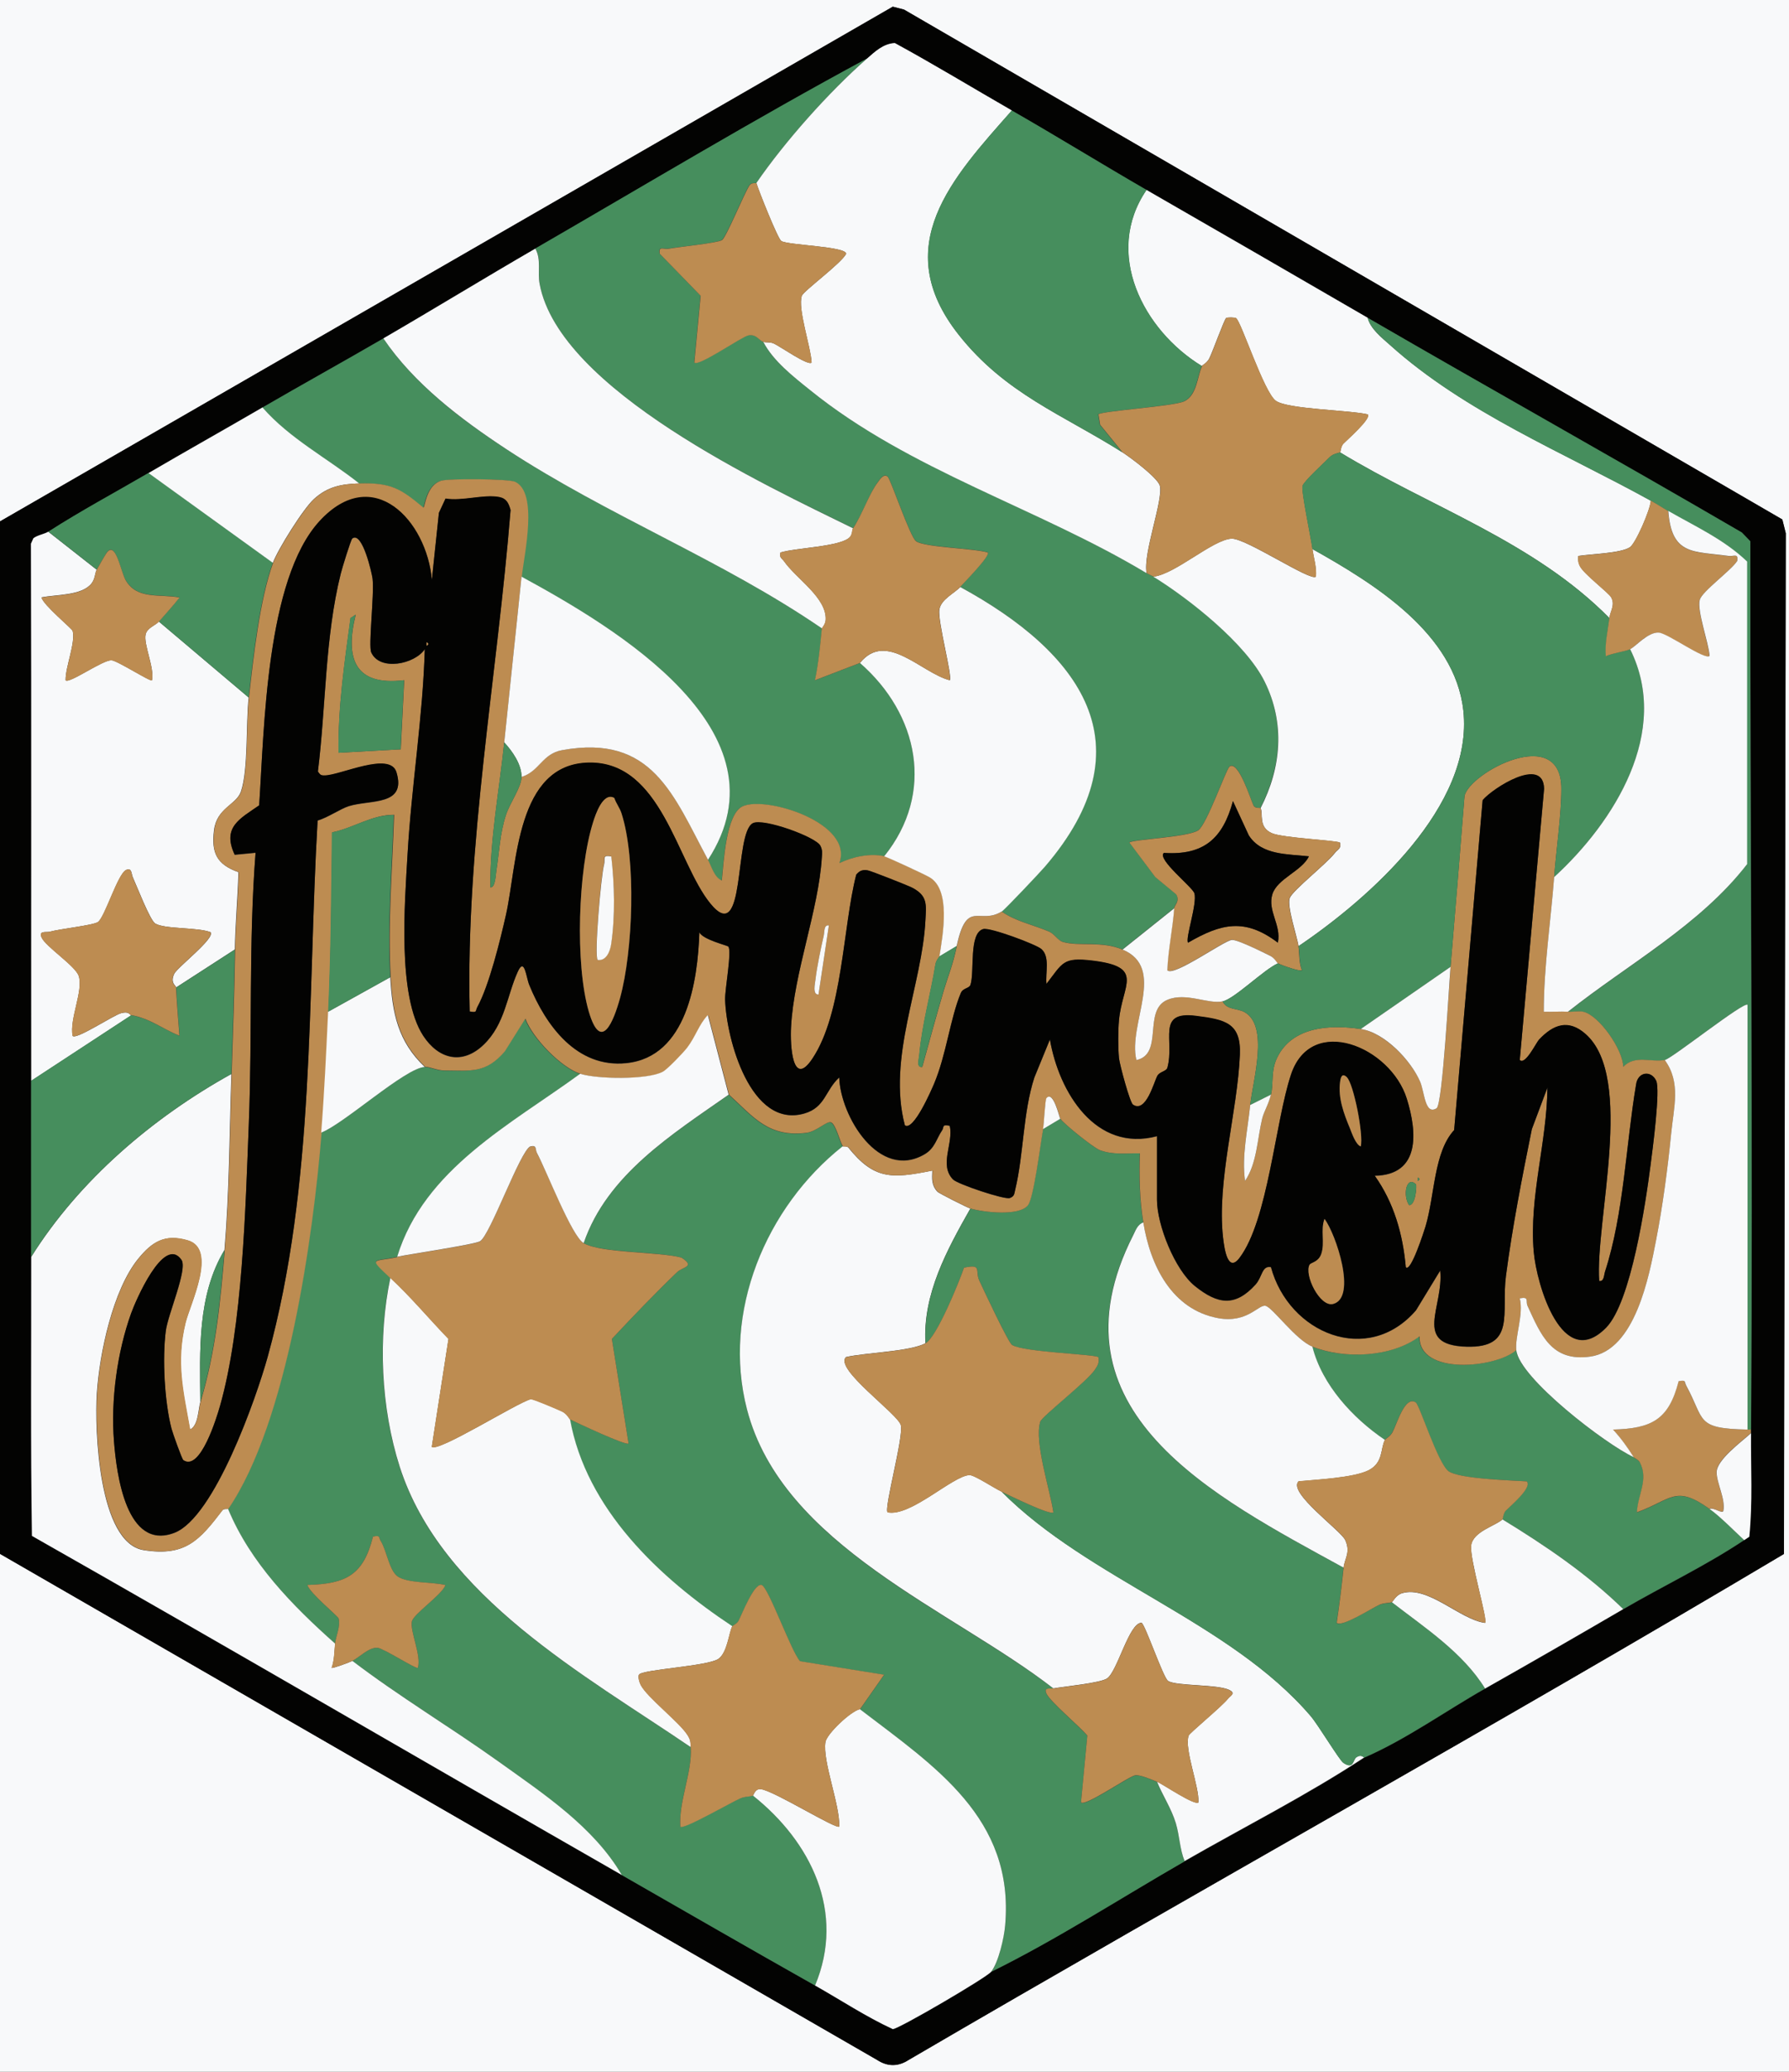 <?xml version="1.0" encoding="UTF-8"?>
<svg id="Layer_1" xmlns="http://www.w3.org/2000/svg" version="1.1" viewBox="0 0 124.32 144">
  <rect x="0" y="0" width="124.32" height="144" fill="#333333" stroke="none"/>
  <!-- Generator: Adobe Illustrator 29.6.1, SVG Export Plug-In . SVG Version: 2.1.1 Build 9)  -->
  <defs>
    <style>
      .st0 {
        fill: #030302;
      }

      .st1 {
        fill: #f8f9fa;
      }

      .st2 {
        fill: #bd8c51;
      }

      .st3 {
        fill: #468e5d;
      }
    </style>
  </defs>
  <path class="st1" d="M0,36.24V0h124.32v144H0v-36l60.95,35.17c.72.47,1.46.47,2.18,0,20.22-11.82,40.71-23.19,60.83-35.17l.13-70.94-.24-.96L62.82.66l-.78-.2L0,36.24Z"/>
  <path class="st0" d="M0,108V36.24L62.04.47l.78.2,61.04,35.44.24.96-.13,70.94c-20.12,11.98-40.61,23.35-60.83,35.17-.72.47-1.46.47-2.18,0L0,108ZM60.24,4.08c-7.79,4.2-15.38,8.77-23.04,13.2-3.54,2.05-7.03,4.19-10.56,6.24-2.79,1.62-5.61,3.18-8.4,4.8-2.63,1.53-5.29,3.02-7.92,4.56-2.33,1.36-4.69,2.62-6.96,4.08-.24.16-.77.23-1.04.46l-.17.38c.04,12.44,0,24.89.02,37.33,0,4.08,0,8.16,0,12.24.01,6.46-.05,12.93.05,19.39,13.7,7.78,27.32,15.74,40.99,23.57,4.47,2.56,8.95,5.15,13.44,7.68,1.79,1.01,3.52,2.17,5.4,3.03.4,0,6.52-3.58,6.84-3.99,4.63-2.29,8.97-5.11,13.44-7.68,4.16-2.39,8.47-4.56,12.48-7.2,2.92-1.27,5.63-3.23,8.4-4.8,3.22-1.82,6.41-3.66,9.6-5.52,2.78-1.62,5.72-3.01,8.4-4.8l.36-.24c.24-2.36.1-4.81.12-7.2,0-.08,0-.16,0-.24.14-20.58-.06-41.17-.05-61.75l-.59-.61c-8.63-5.03-17.36-9.9-26-14.92-5.11-2.97-10.24-5.93-15.36-8.88-3.13-1.81-6.22-3.72-9.36-5.52-2.72-1.55-5.4-3.18-8.14-4.69-.82.05-1.39.61-1.94,1.09Z"/>
  <path class="st3" d="M58.56,79.68c-5.33,4.23-8.4,11.54-6.65,18.29,2.46,9.48,14.23,13.93,21.29,19.39-.2.04-.69-.12-.48.36.24.55,2.33,2.3,2.84,2.92l-.44,4.64c.28.32,3.32-1.81,3.77-1.88.33-.05,1.15.29,1.51.45.4.98,1,1.87,1.31,2.89.27.91.28,1.8.61,2.63-4.47,2.57-8.81,5.39-13.44,7.68.51-.66.89-2.38.97-3.23.65-7.44-4.89-11.04-10.09-15.01l1.68-2.4-5.84-.94c-.62-.64-2.21-5.19-2.68-5.3-.53-.13-1.34,2.01-1.6,2.49-.12.22-.41.33-.44.39-5.07-3.36-10.16-8.14-11.28-14.4.51.24,3.91,1.85,4.08,1.68l-1.16-7.27c1.47-1.57,2.97-3.14,4.52-4.63.42-.4,1.3-.37.32-1.02-1.62-.44-5.48-.3-6.8-1,1.62-4.75,6.17-7.58,10.08-10.32,1.73,1.58,2.74,2.99,5.41,2.65.66-.08,1.36-.8,1.66-.73.36.09.64,1.4.85,1.68Z"/>
  <path class="st3" d="M40.32,74.64c-4.82,3.52-10.85,6.61-12.72,12.72-1.65.35-2.04-.02-.48,1.44-.88,4.19-.66,9.05.65,13.15,2.89,9.03,12.88,14.48,20.23,19.49.12,1.69-.85,3.76-.72,5.52.2.21,3.58-1.73,4.16-1.97.34-.14.65-.11.88-.19,4.04,3.21,6.45,8.11,4.32,13.2-4.49-2.53-8.97-5.12-13.44-7.68-1.97-3.34-5.45-5.64-8.56-7.88-3.33-2.39-6.88-4.52-10.16-7,.49-.24,1.15-.96,1.76-.91.42.04,2.7,1.51,2.8,1.39.25-.88-.55-2.52-.42-3.21.1-.53,2.07-1.85,2.34-2.54-.88-.23-2.66-.1-3.35-.62-.57-.43-.76-1.81-1.15-2.44-.15-.25.01-.42-.54-.31-.68,2.68-1.88,3.29-4.56,3.36.14.55,2.13,2.17,2.17,2.33.15.59-.19,1.21-.25,1.75-2.98-2.65-5.89-5.62-7.44-9.36,4.1-6.01,5.9-18.93,6.48-26.16,1.55-.58,5.87-4.52,7.2-4.56.32,0,.83.25,1.31.25,1.87,0,2.89.22,4.22-1.32l1.43-2.28c.5,1.34,2.5,3.4,3.84,3.84Z"/>
  <path class="st3" d="M60.24,4.08c-2.65,2.33-5.71,5.77-7.68,8.64-.01.02-.34-.06-.49.16-.38.58-1.62,3.63-1.91,3.8-.37.22-3,.48-3.72.6-.34.06-.71-.23-.6.35l2.84,2.92-.44,4.64c.28.32,3.32-1.82,3.77-1.89.56-.09.71.34,1.02.45.68,1.33,2.08,2.41,3.25,3.35,6.94,5.61,15.83,8.18,23.39,12.73.17.1.36.17.48.24,2.49,1.54,6.42,4.65,7.72,7.28,1.43,2.89,1.16,5.98-.28,8.8-.01-.02-.37.05-.48-.17-.2-.39-1.05-3.18-1.67-2.71-.23.17-1.58,4.03-2.17,4.43-.72.49-4.55.63-4.79.85l1.8,2.4,1.45,1.2c.29.45-.12.73-.13.96l-3.6,2.88c-1.49-.62-3.01-.2-4.15-.53-.34-.1-.59-.56-.96-.72-1.09-.47-2.3-.7-3.29-1.39.23-.14,2.64-2.7,3-3.12,7.27-8.46,2.45-14.9-5.88-19.44.28-.31,2.14-2.18,1.92-2.4-.95-.29-4.39-.35-4.98-.78-.43-.31-1.77-4.35-1.98-4.5-.29-.22-.54.21-.68.4-.59.78-1.06,2.21-1.72,3.2-6.12-3.01-20.42-9.62-21.78-16.98-.15-.83.14-1.7-.3-2.46,7.66-4.43,15.25-9,23.04-13.2Z"/>
  <path class="st1" d="M58.56,79.68s.3-.03.39.08c1.8,2.24,3.01,2.17,5.84,1.6-.03.58-.06,1.01.34,1.46.1.12,2.1,1.12,2.3,1.18-1.62,2.86-3.32,5.95-3.12,9.36-1.07.58-4.19.65-5.52.96-.84.82,3.6,3.94,3.81,4.73s-1.19,5.81-.92,6.06c1.59.33,4.5-2.52,5.68-2.59.33-.02,1.72.91,2.24,1.15,6.05,6.09,15.87,9.04,21.48,15.6.52.6,1.99,3.06,2.27,3.25.73.49.66-.21.9-.38.35-.25.52.02.55.01-4.01,2.64-8.32,4.81-12.48,7.2-.34-.83-.34-1.72-.61-2.63-.31-1.02-.91-1.91-1.31-2.89.4.17,2.64,1.69,2.88,1.44.06-1.12-1-3.71-.68-4.64.06-.18,2.29-2.01,2.73-2.56.16-.21.57-.37.12-.6-.79-.42-3.71-.27-4.28-.64-.34-.22-1.63-4.04-1.85-4.04-.86,0-1.66,3.35-2.38,3.86-.47.33-2.96.56-3.74.7-7.05-5.47-18.83-9.91-21.29-19.39-1.75-6.75,1.31-14.06,6.65-18.29Z"/>
  <path class="st3" d="M73.68,77.76c.25.36,2.31,2.02,2.74,2.18.92.34,1.84.21,2.78.22-.05,1.63-.02,3.19.24,4.8-.4.16-.51.53-.69.87-6.24,12.23,5.66,18.22,14.61,23.13-.12,1.29-.29,2.56-.48,3.84.34.33,2.43-1.02,2.96-1.25.33-.15.71-.11.88-.19,2.29,1.77,4.95,3.51,6.48,6-2.77,1.57-5.48,3.53-8.4,4.8-.03.01-.2-.26-.55-.01-.24.17-.17.87-.9.38-.28-.19-1.75-2.64-2.27-3.25-5.61-6.56-15.43-9.5-21.48-15.6.55.26,3.36,1.65,3.6,1.44-.22-1.55-1.35-4.9-.91-6.31.11-.37,3.28-2.82,3.81-3.63.19-.3.3-.48.23-.85-.22-.21-5.17-.33-6-.85-.26-.16-1.98-3.83-2.27-4.46-.32-.7.24-1.17-1.07-.91-.36,1.04-1.89,4.83-2.67,5.25-.2-3.41,1.5-6.5,3.12-9.36.91.26,3.35.55,3.98-.22.41-.5.87-4.26,1.06-5.3l1.2-.72Z"/>
  <path class="st3" d="M26.64,23.52c2.12,3.15,5.35,5.61,8.52,7.68,7.04,4.63,15.01,7.7,21.96,12.48-.12,1.21-.23,2.4-.48,3.6l3.12-1.2c4.07,3.55,5.23,9.04,1.68,13.44-1.01-.22-2.21.04-3.12.48,1.01-2.8-5.08-4.69-6.72-3.95-1.16.52-1.32,3.94-1.45,5.16-.54-.25-.7-.96-.96-1.44,5.77-8.89-6.38-16.1-12.96-19.68.15-1.52,1.17-5.86-.48-6.6-.46-.21-4.57-.23-5.11-.07-1.07.31-1.13,1.87-1.25,1.87-1.6-1.36-2.29-1.75-4.44-1.68-2.22-1.76-4.84-3.12-6.72-5.28,2.79-1.62,5.61-3.18,8.4-4.8Z"/>
  <path class="st1" d="M70.32,7.68c-4.16,4.7-8.55,9.43-3.7,15.58,3.23,4.1,7.24,5.56,11.38,8.18.55.35,2.47,1.78,2.6,2.33.24,1.01-1.19,4.71-.92,6.07-7.57-4.55-16.46-7.12-23.39-12.73-1.17-.94-2.56-2.02-3.25-3.35.17.06.47,0,.72.11.42.18,2.39,1.58,2.64,1.33-.05-1.06-.99-3.76-.68-4.64.11-.33,2.75-2.26,3.08-2.92.01-.52-4.06-.59-4.51-.89-.24-.16-1.55-3.45-1.73-4.03,1.97-2.87,5.03-6.31,7.68-8.64.55-.48,1.12-1.04,1.94-1.09,2.75,1.5,5.43,3.13,8.14,4.69Z"/>
  <path class="st1" d="M16.08,74.64c-.14,4.1-.14,8.14-.48,12.24-1.9,3.15-1.71,7-1.68,10.56-.15.51-.13,1.65-.72,1.92-.49-2.7-.99-4.65-.32-7.4.31-1.3,2.25-5.14.15-5.75-1.6-.46-2.47.11-3.42,1.27-1.77,2.17-2.7,6.59-2.88,9.36-.16,2.47.1,10.4,3.25,10.9,2.9.46,3.88-.68,5.48-2.78.09-.11.37-.06.39-.08,1.55,3.74,4.46,6.71,7.44,9.36-.06.57-.04,1.1-.24,1.68.06.06,1.24-.38,1.44-.48,3.27,2.49,6.82,4.61,10.16,7,3.11,2.23,6.6,4.53,8.56,7.88-13.67-7.83-27.29-15.79-40.99-23.57-.1-6.46-.04-12.93-.05-19.39,3.34-5.33,8.44-9.68,13.92-12.72Z"/>
  <path class="st1" d="M3.36,36.96l3.36,2.64c-.13.22-.1.62-.36.95-.68.86-2.45.76-3.48.97.14.55,2.13,2.17,2.17,2.33.21.83-.51,2.5-.49,3.43.25.26,2.6-1.44,3.2-1.39.42.04,2.7,1.51,2.8,1.39.19-.85-.6-2.51-.44-3.19.1-.45.7-.63.92-.89l6.24,5.28c-.2,1.83-.02,5.03-.54,6.54-.32.92-1.68,1.13-1.87,2.69s.18,2.37,1.7,2.91c-.05,1.8-.22,3.57-.25,5.37l-4.08,2.64c0-.13-.44-.3-.13-.95.22-.45,2.88-2.49,2.52-2.89-.89-.35-3.17-.2-3.84-.6-.36-.21-1.31-2.67-1.57-3.24-.09-.19-.05-.68-.46-.48-.59.29-1.48,3.32-1.96,3.62-.37.23-2.58.46-3.35.67-.23.06-.77-.1-.56.39.27.64,2.39,2,2.59,2.7.31,1.05-.66,2.97-.43,4.15.26.28,2.81-1.43,3.37-1.58s.57.12.71.14l-6.96,4.56c-.01-12.44.02-24.89-.02-37.33l.17-.38c.28-.22.8-.3,1.04-.46Z"/>
  <path class="st1" d="M95.04,22.08c.18.77,1,1.41,1.57,1.91,5.2,4.67,12.05,7.46,18.11,10.81-.04.64-1.05,2.96-1.45,3.23-.64.43-2.74.47-3.59.61-.03.27,0,.48.12.72.29.55,1.99,1.83,2.17,2.16.29.53-.08.97-.13,1.44-5.24-5.32-12.47-7.72-18.72-11.52.05-.05.05-.41.23-.6.24-.25,1.99-1.79,1.69-2.04-1.27-.3-5.54-.35-6.38-.94s-2.41-5.53-2.77-5.75c-.1-.06-.6-.06-.68-.01-.13.08-.93,2.32-1.17,2.8-.16.33-.49.48-.53.54-4.08-2.49-6.84-7.85-3.84-12.24,5.12,2.95,10.25,5.91,15.36,8.88Z"/>
  <path class="st1" d="M59.28,36.72c-.07.11-.03.42-.22.61-.61.67-3.78.74-4.82,1.07-.1.36.09.4.24.6.86,1.24,2.99,2.54,2.9,4.09-.02.31-.25.54-.26.59-6.95-4.77-14.93-7.85-21.96-12.48-3.16-2.08-6.39-4.53-8.52-7.68,3.53-2.05,7.02-4.19,10.56-6.24.43.77.14,1.64.3,2.46,1.37,7.35,15.66,13.97,21.78,16.98Z"/>
  <path class="st3" d="M79.68,13.2c-3,4.39-.24,9.75,3.84,12.24-.32.61-.33,2.04-1.26,2.46-.75.34-5.7.66-5.95.9l.12.72,1.56,1.92c-4.14-2.62-8.15-4.08-11.38-8.18-4.85-6.15-.46-10.88,3.7-15.58,3.14,1.8,6.23,3.71,9.36,5.52Z"/>
  <path class="st1" d="M59.76,118.8c5.19,3.97,10.74,7.57,10.09,15.01-.07.86-.46,2.57-.97,3.23-.32.41-6.44,3.99-6.84,3.99-1.88-.87-3.61-2.02-5.4-3.03,2.13-5.09-.28-9.99-4.32-13.2.05-.02.14-.49.55-.45.91.11,5.23,2.82,5.45,2.6.05-1.53-1.17-4.53-.96-5.87.09-.57,1.76-2.16,2.4-2.29Z"/>
  <path class="st3" d="M105.36,93.84c.2,1.94,6.24,6.56,8.16,7.44.05.08.34.17.45.38.61,1.21-.15,2.21-.21,3.46,2.39-.87,2.66-1.94,5.04-.24.71.5,1.73,1.54,2.4,2.16-2.68,1.79-5.62,3.18-8.4,4.8-2.5-2.44-5.42-4.42-8.4-6.24.04-.04.05-.41.23-.6.31-.32,1.88-1.62,1.45-2.04-1.08-.07-4.65-.16-5.42-.7s-2-4.61-2.29-4.79c-.74-.48-1.27,1.44-1.61,2.07-.16.3-.49.47-.53.54-2.22-1.5-4.37-3.82-5.04-6.48,2.22.88,5.5.75,7.44-.72-.09,2.73,5.29,2.22,6.72.96Z"/>
  <path class="st3" d="M121.68,99.36h-.24v-29.52c-.23-.27-5.26,3.73-5.76,3.84-.92.19-2.06-.38-2.88.48-.01-1.2-1.68-3.6-2.78-3.83-.33-.07-.72.01-1.06,0,4.16-3.3,9.18-6.01,12.43-10.25v-21.03c-1.57-1.53-3.59-2.44-5.47-3.52-.46-.27-.7-.44-1.2-.72-6.06-3.35-12.91-6.13-18.11-10.81-.56-.51-1.38-1.15-1.57-1.91,8.64,5.01,17.37,9.89,26,14.92l.59.61c-.02,20.58.18,41.17.05,61.75Z"/>
  <path class="st3" d="M16.32,66c-.05,2.9-.14,5.75-.24,8.64-5.48,3.04-10.58,7.39-13.92,12.72,0-4.08,0-8.16,0-12.24l6.96-4.56c1.34.25,2.14.94,3.36,1.44-.09-1.12-.18-2.23-.24-3.36l4.08-2.64Z"/>
  <path class="st3" d="M18.96,39.12c-.93,2.52-1.38,6.64-1.68,9.36l-6.24-5.28c.48-.56.99-1.09,1.44-1.68-1.39-.26-2.95.16-3.74-1.19-.37-.63-.72-2.87-1.36-1.87-.2.32-.46.78-.66,1.13l-3.36-2.64c2.27-1.46,4.63-2.72,6.96-4.08l8.64,6.24Z"/>
  <path class="st1" d="M104.4,105.6c2.98,1.82,5.9,3.8,8.4,6.24-3.19,1.86-6.38,3.7-9.6,5.52-1.53-2.49-4.19-4.23-6.48-6,.07-.03.28-.49.7-.62,1.82-.56,4.04,1.84,5.78,2.06.2-.18-1.08-4.46-.97-5.38.12-.97,1.7-1.37,2.17-1.81Z"/>
  <path class="st1" d="M24.96,33.6c-1.22.04-2.18.21-3.13,1.07-.75.67-2.52,3.51-2.87,4.45l-8.64-6.24c2.63-1.54,5.29-3.03,7.92-4.56,1.88,2.16,4.5,3.52,6.72,5.28Z"/>
  <path class="st2" d="M113.52,101.28c-.45-.71-.87-1.3-1.44-1.92,2.68-.07,3.89-.68,4.56-3.36.54-.1.38.03.53.31,1.33,2.42.63,2.98,4.26,3.05h.24c0,.08,0,.16,0,.24-.67.61-2.39,1.86-2.39,2.72,0,.75.62,1.84.47,2.67-.05.26-.7-.26-.96-.12-2.38-1.7-2.64-.63-5.04.24.06-1.25.82-2.25.21-3.46-.11-.21-.39-.3-.45-.38Z"/>
  <path class="st1" d="M121.2,107.04c-.67-.62-1.69-1.66-2.4-2.16.26-.14.91.38.96.12.15-.83-.47-1.92-.47-2.67,0-.86,1.72-2.11,2.39-2.72-.02,2.39.12,4.84-.12,7.2l-.36.24Z"/>
  <path class="st2" d="M36.24,40.08c-.39,3.84-.81,7.68-1.2,11.52-.34,3.35-1,6.69-.96,10.08.35.02.36-.87.41-1.15.21-1.33.24-2.57.67-3.89.28-.86,1.07-1.91,1.08-2.64,1.25-.39,1.42-1.61,2.82-1.86,6.27-1.14,7.73,3.11,10.14,7.62.26.48.42,1.19.96,1.44.13-1.22.28-4.63,1.45-5.16,1.64-.74,7.73,1.16,6.72,3.95.91-.44,2.11-.7,3.12-.48.22.05,2.9,1.29,3.2,1.48,1.43.9.89,3.91.64,5.48,0,.03-.23.25-.28.55-.34,2.1-.94,4.21-1.13,6.33-.02.27-.22.86.21.81.49-1.78.98-3.57,1.5-5.34.33-1.1.61-1.69.9-3.06.71-3.31,1.58-1.46,3.12-2.4.99.69,2.2.92,3.29,1.39.37.16.62.62.96.72,1.14.33,2.66-.09,4.15.53,3.07,1.28.35,5.16.96,7.68,1.93-.42.42-3.47,2.16-4.19,1.29-.54,2.83.32,3.83.11.3.61,1.01.46,1.53.75,1.71.97.57,4.75.39,6.45s-.6,3.54-.36,5.28c.83-1.23.85-2.91,1.19-4.33.14-.56.44-.97.61-1.67.19-.76-.02-1.65.43-2.57,1.05-2.17,3.69-2.31,5.81-1.99,1.64.25,3.49,2.19,4.13,3.67.31.73.33,2.34,1.14,1.84.42-.26.87-8.57.97-9.83.33-3.95.66-7.91.97-11.87.33-1.62,6.75-5.06,6.73-.49,0,1.81-.36,4.22-.5,6.12-.24,3.11-.72,6.23-.72,9.36.56.02,1.13-.03,1.68,0,.34.02.73-.07,1.06,0,1.1.24,2.77,2.64,2.78,3.83.82-.86,1.96-.29,2.88-.48,1.15,1.57.63,3.28.45,5.13-.23,2.34-.59,5.05-1.04,7.36-.49,2.54-1.46,7.7-4.59,8.13-2.68.37-3.43-1.5-4.35-3.53-.16-.34.14-.65-.54-.52.28,1.11-.34,2.64-.24,3.6-1.43,1.26-6.81,1.77-6.72-.96-1.94,1.47-5.22,1.6-7.44.72-1.17-.46-2.78-2.74-3.27-2.84s-1.26,1.23-3.27.86c-3.25-.59-4.74-3.68-5.22-6.66-.26-1.61-.29-3.17-.24-4.8-.94-.01-1.86.12-2.78-.22-.43-.16-2.5-1.82-2.74-2.18-.07-.1-.48-1.99-.96-1.44-.1.11-.18,1.81-.24,2.16-.19,1.04-.65,4.81-1.06,5.3-.63.77-3.07.48-3.98.22-.2-.06-2.2-1.06-2.3-1.18-.4-.45-.37-.88-.34-1.46-2.83.57-4.04.64-5.84-1.6-.09-.11-.37-.05-.39-.08-.21-.28-.5-1.59-.85-1.68-.3-.07-1,.64-1.66.73-2.67.34-3.68-1.07-5.41-2.65l-1.44-5.52c-.63.65-.86,1.51-1.44,2.27-.26.34-1.38,1.5-1.69,1.67-1.06.57-4.57.52-5.74.14-1.35-.43-3.34-2.49-3.84-3.84l-1.43,2.28c-1.33,1.55-2.35,1.33-4.22,1.32-.48,0-.99-.26-1.31-.25-1.87-1.77-2.26-3.74-2.4-6.24-.21-3.75.12-7.54.24-11.28-1.56,0-2.81.92-4.3,1.22-.06,4.14-.08,8.32-.26,12.46-.13,2.78-.26,5.63-.48,8.4-.58,7.23-2.38,20.15-6.48,26.16-.01.02-.3-.03-.39.08-1.6,2.1-2.58,3.24-5.48,2.78-3.15-.5-3.41-8.43-3.25-10.9.18-2.77,1.11-7.19,2.88-9.36.95-1.16,1.82-1.74,3.42-1.27,2.1.61.16,4.45-.15,5.75-.66,2.75-.16,4.7.32,7.4.58-.27.57-1.41.72-1.92,1.05-3.51,1.38-6.91,1.68-10.56.34-4.1.34-8.14.48-12.24.1-2.89.19-5.74.24-8.64.03-1.8.21-3.57.25-5.37-1.52-.54-1.9-1.3-1.7-2.91s1.55-1.77,1.87-2.69c.52-1.51.33-4.71.54-6.54.3-2.72.75-6.84,1.68-9.36.35-.94,2.12-3.78,2.87-4.45.96-.86,1.91-1.03,3.13-1.07,2.15-.06,2.84.33,4.44,1.68.12,0,.18-1.56,1.25-1.87.54-.16,4.64-.13,5.11.07,1.65.74.64,5.07.48,6.6ZM80.4,78.96v4.44c0,1.74,1.23,4.87,2.64,6,1.58,1.27,2.79,1.46,4.21-.11.47-.53.43-1.33,1.07-1.21,1.25,4.61,6.73,6.89,10.08,3l1.68-2.76c.27,2.5-1.96,5.17,1.82,5.29,3.47.1,2.41-2.35,2.75-4.92.45-3.42,1.11-6.82,1.8-10.2l1.08-2.88c-.03,3.79-1.28,7.6-.95,11.4.2,2.29,1.99,8.38,5.03,5.28,1.74-1.77,2.76-8.7,3.09-11.31.13-1.04.69-5.22.39-5.85-.36-.76-1.29-.62-1.4.28-.7,4.16-.85,8.97-2.15,12.97-.08.25-.06.72-.41.67-.29-4.15,2.49-14.15-.95-17.17-1.2-1.05-2.24-.64-3.23.39-.21.22-.96,1.8-1.34,1.42l1.69-18.85c-.04-2.31-3.59-.03-4.27.79l-1.98,22.93c-1.42,1.54-1.34,4.52-1.99,6.7-.08.26-1.03,3.25-1.37,2.83-.2-2.28-.82-4.48-2.16-6.36,3.18-.06,2.96-3.01,2.23-5.35-1.13-3.62-6.65-5.9-8.05-1.67-1.1,3.31-1.59,10.12-3.58,12.74-.8,1.05-1.04-.6-1.14-1.43-.44-3.93,1.01-8.75,1.17-12.7.09-2.19-1-2.44-3.06-2.7-2.78-.35-1.45,1.7-1.98,3.61-.07.25-.54.27-.69.55-.24.42-.79,2.63-1.7,2.01-.21-.14-.92-2.76-.97-3.23-.07-.74-.07-1.89,0-2.64.22-2.49,1.83-3.7-1.86-4.14-2.04-.25-2.04.14-3.18,1.62-.08-.75.27-1.88-.35-2.42-.36-.32-3.57-1.52-4.04-1.39-1.02.27-.6,2.94-.89,3.87-.09.27-.52.22-.67.57-.74,1.77-1,4.29-1.86,6.31-.17.4-1.43,3.32-2.03,2.89-1.24-4.7,1.22-9.77,1.43-14.28.05-1.08.14-1.66-.89-2.22-.28-.15-2.92-1.19-3.12-1.22-.36-.05-.57.03-.8.3-.94,3.66-.93,9.62-3.05,12.79-1.38,2.06-1.55-.9-1.48-2.2.2-3.79,1.92-8.15,2.14-11.8.02-.31.05-.5-.1-.8-.3-.61-3.96-1.94-4.69-1.57-1.34.68-.45,8.68-2.96,5.58-2.33-2.87-3.38-9.88-8.44-9.79s-4.97,7.05-5.76,10.58c-.39,1.73-1.17,4.92-1.99,6.41-.15.28.01.41-.53.31-.28-11.67,1.9-23.25,2.84-34.86-.14-.47-.28-.8-.8-.9-1.08-.21-2.54.3-3.72.11l-.46.99-.49,4.66c-.34-4.11-4.27-7.93-7.81-4.08-3.72,4.06-3.84,14.44-4.19,19.75-1.33.93-2.6,1.51-1.7,3.43l1.45-.14c-.48,6.24-.22,12.58-.47,18.85-.23,5.83-.43,14.08-2,19.6-.22.77-1.37,4.58-2.55,3.77-.1-.07-.75-1.91-.82-2.18-.49-1.88-.65-4.87-.4-6.8.14-1.14,1.54-4.3,1.09-4.94-1.23-1.76-3.22,2.93-3.5,3.72-.97,2.71-1.41,6.01-1.19,8.89.18,2.29.86,7.62,4.19,6.36,2.79-1.06,5.71-9.42,6.49-12.23,3.31-11.97,2.76-24.96,3.47-37.28.68-.19,1.61-.83,2.17-1,1.51-.47,4.02,0,3.31-2.35-.44-1.47-3.87.2-4.97.22-.29,0-.32-.04-.49-.27.57-4.52.49-9.33,1.59-13.76.09-.35.7-2.36.8-2.44.7-.54,1.37,2.44,1.41,2.79.13,1.13-.31,4.65-.09,5.13.59,1.31,3.01.82,3.72-.23-.13,4.76-.92,9.51-1.2,14.28-.19,3.33-.72,9.81,1.09,12.59,1.06,1.62,2.71,2.06,4.2.62s1.61-3.4,2.37-5.07c.48-1.05.58.39.8.92,1.16,2.83,3.31,5.79,6.75,5.43,4.2-.43,4.95-5.72,5.07-9.09.25.51,1.94.9,2.01.99.26.29-.25,2.97-.22,3.7.09,2.71,1.77,8.98,5.51,7.9,1.46-.43,1.44-1.61,2.42-2.5.08,2.68,2.77,7.2,5.94,5.33.71-.42.82-1.08,1.21-1.66.15-.21-.04-.44.53-.31.28,1.22-.76,2.72.23,3.73.32.32,3.57,1.41,3.94,1.29.34-.12.31-.31.38-.59.59-2.43.53-5.33,1.33-7.79l1.08-2.64c.63,3.67,3.18,7.85,7.44,6.72ZM28.08,47.28c-3.46.42-4.11-1.54-3.36-4.56l-.36.24c-.42,3.1-.88,6.23-.83,9.36l4.32-.24.24-4.8ZM56.88,69.12l.72-4.8c-.36-.06-.3.45-.36.72-.2.88-.47,2.16-.57,3.03-.03.26-.24,1.09.21,1.05ZM98.52,81.84v.24c.16-.08.16-.16,0-.24ZM98.4,82.32c-.67-.65-.94.78-.48,1.44.46.03.54-1.37.48-1.44Z"/>
  <path class="st1" d="M27.12,88.8c1.44,1.34,2.68,2.84,4.05,4.25l-1.16,7.5c.41.42,5.91-3.05,6.88-3.31.18-.02,1.85.7,2.18.86s.49.5.54.53c1.12,6.26,6.21,11.04,11.28,14.4-.24.45-.34,1.84-.97,2.27-.75.51-5.26.73-5.51,1.09-.09.13.02.53.12.72.46.87,2.69,2.57,3.25,3.48.22.35.2.46.23.85-7.35-5.01-17.33-10.46-20.23-19.49-1.31-4.1-1.53-8.96-.65-13.15Z"/>
  <path class="st2" d="M27.6,87.36c.99-.21,5.38-.85,5.76-1.08.71-.44,2.78-6.26,3.49-6.59.49-.11.32.2.47.47.65,1.19,2.44,5.81,3.24,6.25,1.31.71,5.17.57,6.8,1,.98.65.1.62-.32,1.02-1.55,1.49-3.05,3.06-4.52,4.63l1.16,7.27c-.17.17-3.57-1.43-4.08-1.68-.05-.03-.22-.38-.54-.53s-2-.87-2.18-.86c-.97.25-6.47,3.72-6.88,3.31l1.16-7.5c-1.36-1.41-2.61-2.92-4.05-4.25-1.56-1.46-1.17-1.09.48-1.44Z"/>
  <path class="st2" d="M50.88,113.04c.03-.06.32-.17.44-.39.25-.48,1.07-2.61,1.6-2.49.47.11,2.07,4.66,2.68,5.3l5.84.94-1.68,2.4c-.64.14-2.31,1.72-2.4,2.29-.21,1.33,1.01,4.33.96,5.87-.21.21-4.53-2.5-5.45-2.6-.41-.05-.5.43-.55.45-.23.08-.54.04-.88.19-.57.24-3.95,2.19-4.16,1.97-.13-1.75.84-3.83.72-5.52-.03-.38,0-.49-.23-.85-.57-.9-2.8-2.6-3.25-3.48-.1-.19-.21-.59-.12-.72.25-.37,4.76-.59,5.51-1.09.63-.43.73-1.82.97-2.27Z"/>
  <path class="st1" d="M50.64,76.08c-3.91,2.74-8.46,5.57-10.08,10.32-.81-.43-2.6-5.06-3.24-6.25-.15-.27.02-.58-.47-.47-.71.33-2.78,6.16-3.49,6.59-.38.23-4.76.87-5.76,1.08,1.87-6.11,7.9-9.2,12.72-12.72,1.17.38,4.68.43,5.74-.14.32-.17,1.43-1.33,1.69-1.67.59-.77.82-1.62,1.44-2.27l1.44,5.52Z"/>
  <path class="st2" d="M73.2,117.36c.78-.14,3.27-.37,3.74-.7.72-.51,1.52-3.86,2.38-3.86.22,0,1.51,3.81,1.85,4.04.57.37,3.49.22,4.28.64.44.24.04.39-.12.6-.43.55-2.67,2.38-2.73,2.56-.32.93.74,3.51.68,4.64-.24.26-2.48-1.27-2.88-1.44-.36-.15-1.18-.5-1.51-.45-.46.07-3.49,2.2-3.77,1.88l.44-4.64c-.51-.62-2.6-2.37-2.84-2.92-.21-.47.28-.32.48-.36Z"/>
  <path class="st1" d="M27.12,67.92c.14,2.5.53,4.47,2.4,6.24-1.33.04-5.65,3.98-7.2,4.56.22-2.77.35-5.62.48-8.4l4.32-2.4Z"/>
  <path class="st2" d="M23.28,114.24c.06-.54.39-1.16.25-1.75-.04-.16-2.03-1.78-2.17-2.33,2.68-.07,3.89-.68,4.56-3.36.55-.12.38.06.54.31.4.63.58,2.01,1.15,2.44.68.51,2.47.39,3.35.62-.27.7-2.24,2.01-2.34,2.54-.13.69.67,2.34.42,3.21-.09.13-2.38-1.35-2.8-1.39-.61-.05-1.27.67-1.76.91-.2.1-1.38.54-1.44.48.2-.57.18-1.11.24-1.68Z"/>
  <path class="st1" d="M80.16,40.08c1.52-.18,4.12-2.58,5.42-2.64.98-.05,5.51,3,5.86,2.64.06-.66-.15-1.28-.24-1.92,4.28,2.39,9.91,5.86,10.49,11.23.72,6.62-6.49,13.01-11.45,16.37-.11-.69-.83-2.81-.61-3.35s2.55-2.37,3.13-3.12c.18-.24.47-.3.36-.72-.18-.16-3.99-.32-4.74-.66-.96-.43-.58-1.35-.78-1.74,1.45-2.82,1.71-5.91.28-8.8-1.3-2.63-5.23-5.74-7.72-7.28Z"/>
  <path class="st1" d="M69.6,63.36c-1.54.94-2.41-.91-3.12,2.4l-1.2.72c.25-1.57.79-4.58-.64-5.48-.3-.19-2.98-1.43-3.2-1.48,3.55-4.4,2.39-9.89-1.68-13.44,1.83-2.27,4.25.68,6.24,1.2.21-.23-.85-4.1-.72-4.91.11-.72,1.03-1.12,1.45-1.57,8.33,4.54,13.15,10.98,5.88,19.44-.36.42-2.77,2.97-3,3.12Z"/>
  <path class="st2" d="M83.52,25.44c.03-.06.36-.22.53-.54.24-.48,1.04-2.72,1.17-2.8.08-.05.58-.05.68.01.35.23,1.95,5.17,2.77,5.75s5.11.64,6.38.94c.3.26-1.44,1.79-1.69,2.04-.18.19-.19.55-.23.6-.04.04-.48.08-.73.34-.37.38-1.8,1.68-1.88,1.99-.1.38.58,3.59.69,4.39.09.64.3,1.26.24,1.92-.35.36-4.88-2.69-5.86-2.64-1.3.06-3.9,2.46-5.42,2.64-.12-.07-.31-.14-.48-.24-.27-1.37,1.16-5.06.92-6.07-.13-.54-2.05-1.98-2.6-2.33l-1.56-1.92-.12-.72c.24-.24,5.19-.55,5.95-.9.93-.42.93-1.85,1.26-2.46Z"/>
  <path class="st2" d="M59.28,36.72c.65-.99,1.12-2.42,1.72-3.2.14-.19.39-.61.68-.4.21.16,1.55,4.19,1.98,4.5.6.43,4.03.49,4.98.78.22.21-1.64,2.09-1.92,2.4-.42.46-1.33.86-1.45,1.57-.13.81.93,4.68.72,4.91-1.98-.52-4.41-3.47-6.24-1.2l-3.12,1.2c.25-1.19.36-2.38.48-3.6,0-.05.24-.28.26-.59.09-1.55-2.04-2.85-2.9-4.09-.14-.2-.33-.24-.24-.6,1.04-.32,4.21-.4,4.82-1.07.18-.2.14-.5.22-.61Z"/>
  <path class="st2" d="M52.56,12.72c.18.58,1.49,3.88,1.73,4.03.45.29,4.52.37,4.51.89-.33.66-2.97,2.59-3.08,2.92-.3.88.64,3.58.68,4.64-.25.25-2.22-1.15-2.64-1.33-.26-.11-.55-.05-.72-.11-.32-.11-.47-.54-1.02-.45-.45.07-3.49,2.21-3.77,1.89l.44-4.64-2.84-2.92c-.1-.58.26-.29.6-.35.72-.13,3.35-.39,3.72-.6.29-.17,1.53-3.22,1.91-3.8.15-.23.47-.14.49-.16Z"/>
  <path class="st2" d="M81.6,63.12c.02-.22.42-.5.13-.96l-1.45-1.2-1.8-2.4c.24-.22,4.06-.36,4.79-.85.59-.4,1.94-4.25,2.17-4.43.62-.46,1.48,2.33,1.67,2.71.11.22.47.14.48.17.2.39-.18,1.31.78,1.74.75.34,4.56.5,4.74.66.11.42-.17.48-.36.72-.57.75-2.9,2.58-3.13,3.12s.49,2.66.61,3.35c.08.52.02,1.12.24,1.68-.13.12-1.43-.35-1.68-.48-.07-.03-.23-.38-.54-.53-.49-.24-2.29-1.14-2.66-1.1-.55.05-4.03,2.58-4.48,2.11.06-1.46.37-2.86.48-4.32ZM90.96,59.52c-1.47-.17-3.29-.06-4.18-1.46l-1.1-2.38c-.7,2.59-2.02,3.78-4.8,3.6-.51.43,2,2.38,2.12,2.81.21.73-.65,3.14-.44,3.43,2.31-1.34,3.95-1.73,6.24,0,.26-1.22-.74-2.21-.38-3.37.34-1.09,2.04-1.6,2.54-2.63Z"/>
  <path class="st1" d="M81.6,63.12c-.11,1.46-.42,2.86-.48,4.32.44.47,3.93-2.06,4.48-2.11.38-.04,2.17.86,2.66,1.1.31.15.48.49.54.53-.95.41-3.02,2.47-3.84,2.64-1.01.21-2.54-.65-3.83-.11-1.74.72-.23,3.77-2.16,4.19-.61-2.52,2.11-6.4-.96-7.68l3.6-2.88Z"/>
  <path class="st2" d="M64.32,93.36c.77-.42,2.31-4.21,2.67-5.25,1.3-.27.74.2,1.07.91.29.63,2.01,4.3,2.27,4.46.83.51,5.78.64,6,.85.07.37-.04.56-.23.85-.52.81-3.69,3.26-3.81,3.63-.44,1.41.69,4.76.91,6.31-.24.21-3.05-1.18-3.6-1.44s-1.91-1.17-2.24-1.15c-1.18.07-4.09,2.92-5.68,2.59-.26-.25,1.14-5.26.92-6.06s-4.65-3.92-3.81-4.73c1.33-.31,4.45-.38,5.52-.96Z"/>
  <path class="st1" d="M91.2,93.6c.67,2.66,2.82,4.98,5.04,6.48-.32.6-.1,1.58-1.13,2.11s-3.65.65-4.87.77c-.78.77,2.93,3.41,3.24,4.08.4.87-.06,1.3-.11,1.92-8.95-4.91-20.84-10.89-14.61-23.13.17-.34.29-.72.69-.87.48,2.98,1.97,6.07,5.22,6.66,2.01.36,2.78-.96,3.27-.86s2.1,2.38,3.27,2.84Z"/>
  <path class="st2" d="M96.24,100.08c.04-.07.37-.24.53-.54.33-.63.86-2.55,1.61-2.07.28.18,1.54,4.26,2.29,4.79s4.34.63,5.42.7c.43.42-1.14,1.72-1.45,2.04-.18.19-.19.56-.23.6-.46.44-2.04.84-2.17,1.81s1.17,5.2.97,5.38c-1.73-.22-3.96-2.62-5.78-2.06-.43.13-.63.59-.7.62-.17.08-.55.04-.88.19-.53.24-2.61,1.59-2.96,1.25.19-1.28.35-2.55.48-3.84.06-.61.51-1.05.11-1.92-.31-.67-4.02-3.31-3.24-4.08,1.23-.12,3.83-.24,4.87-.77s.81-1.51,1.13-2.11Z"/>
  <path class="st1" d="M72.48,78.48c.07-.35.14-2.05.24-2.16.48-.55.89,1.34.96,1.44l-1.2.72Z"/>
  <path class="st1" d="M49.2,59.76c-2.42-4.51-3.87-8.76-10.14-7.62-1.39.25-1.57,1.48-2.82,1.86.01-.87-.63-1.78-1.2-2.4.39-3.84.81-7.68,1.2-11.52,6.58,3.58,18.73,10.79,12.96,19.68Z"/>
  <path class="st3" d="M13.92,97.44c-.03-3.56-.22-7.41,1.68-10.56-.3,3.65-.63,7.05-1.68,10.56Z"/>
  <path class="st2" d="M9.12,70.56c-.14-.03-.13-.3-.71-.14s-3.11,1.86-3.37,1.58c-.23-1.17.75-3.1.43-4.15-.21-.7-2.33-2.06-2.59-2.7-.21-.49.33-.32.56-.39.78-.21,2.99-.44,3.35-.67.48-.3,1.37-3.33,1.96-3.62.41-.2.38.29.46.48.26.57,1.21,3.03,1.57,3.24.68.4,2.95.25,3.84.6.36.4-2.3,2.43-2.52,2.89-.32.65.12.83.13.95.06,1.13.15,2.24.24,3.36-1.22-.5-2.01-1.19-3.36-1.44Z"/>
  <path class="st2" d="M6.72,39.6c.2-.35.46-.82.66-1.13.65-1,1,1.24,1.36,1.87.79,1.35,2.35.93,3.74,1.19-.45.58-.96,1.12-1.44,1.68-.22.25-.82.43-.92.89-.16.68.63,2.34.44,3.19-.09.13-2.37-1.35-2.8-1.39-.6-.05-2.95,1.64-3.2,1.39-.02-.93.7-2.6.49-3.43-.04-.16-2.02-1.78-2.17-2.33,1.03-.2,2.81-.11,3.48-.97.26-.33.23-.73.36-.95Z"/>
  <path class="st3" d="M93.12,31.44c6.25,3.8,13.48,6.2,18.72,11.52-.1.88-.31,1.74-.24,2.64.41-.2,1.39-.34,1.68-.48,2.85,5.73-1.1,12.01-5.28,15.84.14-1.9.5-4.31.5-6.12.01-4.57-6.4-1.13-6.73.49-.31,3.96-.63,7.92-.97,11.87l-6.24,4.32c-2.12-.32-4.76-.18-5.81,1.99-.45.93-.24,1.81-.43,2.57l-1.44.72c.18-1.69,1.32-5.48-.39-6.45-.52-.29-1.23-.14-1.53-.75.82-.17,2.89-2.23,3.84-2.64.25.13,1.55.59,1.68.48-.22-.55-.15-1.15-.24-1.68,4.97-3.36,12.17-9.75,11.45-16.37-.59-5.37-6.22-8.83-10.49-11.23-.11-.8-.79-4-.69-4.39.08-.31,1.51-1.61,1.88-1.99.25-.26.68-.3.73-.34Z"/>
  <path class="st2" d="M114.72,34.8c.5.28.74.45,1.2.72.24,3.11,1.76,2.79,4.19,3.13.34.05.71-.23.6.35-.42.65-2.45,2.12-2.6,2.7-.2.77.62,2.99.68,3.9-.32.31-2.9-1.57-3.52-1.62-.76-.07-1.6.95-2,1.15-.29.14-1.27.28-1.68.48-.08-.89.14-1.76.24-2.64.05-.47.42-.91.13-1.44-.18-.33-1.88-1.6-2.17-2.16-.13-.24-.15-.45-.12-.72.85-.14,2.95-.18,3.59-.61.4-.27,1.41-2.59,1.45-3.23Z"/>
  <path class="st1" d="M115.68,73.68c.5-.1,5.53-4.11,5.76-3.84v29.52c-3.64-.07-2.94-.63-4.26-3.05-.15-.28.01-.41-.53-.31-.68,2.68-1.88,3.29-4.56,3.36.57.62.99,1.21,1.44,1.92-1.92-.88-7.96-5.5-8.16-7.44-.1-.96.52-2.49.24-3.6.68-.13.39.18.54.52.93,2.03,1.67,3.9,4.35,3.53,3.13-.43,4.1-5.59,4.59-8.13.45-2.31.81-5.02,1.04-7.36.18-1.85.7-3.56-.45-5.13Z"/>
  <path class="st1" d="M108.96,70.32c-.56-.03-1.12.02-1.68,0,0-3.13.48-6.25.72-9.36,4.18-3.83,8.13-10.11,5.28-15.84.4-.19,1.24-1.21,2-1.15.62.05,3.2,1.93,3.52,1.62-.06-.92-.89-3.14-.68-3.9.15-.58,2.18-2.04,2.6-2.7.1-.57-.26-.3-.6-.35-2.44-.34-3.96-.02-4.19-3.13,1.88,1.08,3.89,1.99,5.48,3.52v21.03c-3.27,4.24-8.28,6.95-12.44,10.25Z"/>
  <path class="st0" d="M80.4,78.96c-4.26,1.13-6.81-3.05-7.44-6.72l-1.08,2.64c-.8,2.46-.74,5.36-1.33,7.79-.07.28-.04.47-.38.59-.37.13-3.62-.96-3.94-1.29-.99-1.01.04-2.51-.23-3.73-.57-.13-.39.1-.53.31-.4.58-.5,1.24-1.21,1.66-3.17,1.86-5.86-2.65-5.94-5.33-.98.89-.96,2.08-2.42,2.5-3.74,1.09-5.43-5.18-5.51-7.9-.02-.73.49-3.41.22-3.7-.08-.08-1.76-.47-2.01-.99-.11,3.37-.86,8.66-5.07,9.09-3.44.36-5.6-2.6-6.75-5.43-.22-.53-.33-1.97-.8-.92-.76,1.67-.88,3.64-2.37,5.07s-3.14,1-4.2-.62c-1.81-2.77-1.28-9.26-1.09-12.59.27-4.77,1.06-9.52,1.2-14.28-.7,1.06-3.13,1.54-3.72.23-.21-.47.22-4,.09-5.13-.04-.35-.71-3.33-1.41-2.79-.1.08-.72,2.09-.8,2.44-1.11,4.43-1.03,9.24-1.59,13.76.17.24.2.28.49.27,1.1-.02,4.53-1.69,4.97-.22.71,2.35-1.8,1.88-3.31,2.35-.56.17-1.48.81-2.17,1-.71,12.32-.16,25.31-3.47,37.28-.78,2.82-3.7,11.18-6.49,12.23-3.33,1.26-4.01-4.06-4.19-6.36-.23-2.87.22-6.18,1.19-8.89.28-.79,2.27-5.48,3.5-3.72.44.63-.95,3.8-1.09,4.94-.24,1.93-.09,4.92.4,6.8.07.27.72,2.11.82,2.18,1.18.82,2.33-3,2.55-3.77,1.57-5.53,1.77-13.77,2-19.6.25-6.27-.02-12.61.47-18.85l-1.45.14c-.9-1.92.37-2.5,1.7-3.43.36-5.31.47-15.69,4.19-19.75s7.46-.03,7.81,4.08l.49-4.66.46-.99c1.19.19,2.64-.31,3.72-.11.52.1.66.42.8.9-.93,11.61-3.12,23.19-2.84,34.86.55.1.38-.03.53-.31.82-1.49,1.6-4.68,1.99-6.41.79-3.53.71-10.49,5.76-10.58s6.11,6.93,8.44,9.79c2.51,3.09,1.62-4.9,2.96-5.58.72-.37,4.39.96,4.69,1.57.15.3.12.49.1.8-.22,3.65-1.94,8.01-2.14,11.8-.07,1.3.1,4.27,1.48,2.2,2.12-3.17,2.11-9.13,3.05-12.79.23-.28.44-.36.8-.3.2.03,2.85,1.07,3.12,1.22,1.04.56.95,1.14.89,2.22-.22,4.51-2.67,9.58-1.43,14.28.6.44,1.86-2.49,2.03-2.89.85-2.02,1.12-4.54,1.86-6.31.15-.35.59-.31.67-.57.3-.93-.13-3.6.89-3.87.47-.13,3.68,1.07,4.04,1.39.61.54.26,1.67.35,2.42,1.14-1.48,1.14-1.86,3.18-1.62,3.69.44,2.09,1.65,1.86,4.14-.07.74-.07,1.9,0,2.64.05.47.76,3.09.97,3.23.91.62,1.46-1.59,1.7-2.01.16-.28.62-.3.69-.55.53-1.9-.8-3.96,1.98-3.61,2.06.26,3.15.5,3.06,2.7-.16,3.94-1.61,8.77-1.17,12.7.09.83.34,2.48,1.14,1.43,1.99-2.62,2.48-9.43,3.58-12.74,1.4-4.24,6.92-1.95,8.05,1.67.73,2.34.95,5.29-2.23,5.35,1.34,1.88,1.96,4.08,2.16,6.36.34.42,1.29-2.57,1.37-2.83.65-2.18.57-5.16,1.99-6.7l1.98-22.93c.68-.82,4.23-3.11,4.27-.79l-1.69,18.85c.38.38,1.13-1.19,1.34-1.42.98-1.04,2.03-1.45,3.23-.39,3.44,3.02.66,13.01.95,17.17.35.06.32-.42.41-.67,1.3-4,1.45-8.82,2.15-12.97.11-.9,1.04-1.03,1.4-.28.3.63-.25,4.81-.39,5.85-.34,2.61-1.35,9.54-3.09,11.31-3.05,3.1-4.83-2.99-5.03-5.28-.33-3.8.92-7.6.95-11.4l-1.08,2.88c-.68,3.38-1.35,6.78-1.8,10.2-.34,2.58.72,5.03-2.75,4.92-3.77-.11-1.55-2.78-1.82-5.29l-1.68,2.76c-3.35,3.89-8.84,1.61-10.08-3-.64-.12-.59.68-1.07,1.21-1.42,1.57-2.63,1.38-4.21.11-1.4-1.13-2.64-4.26-2.64-6v-4.44ZM29.64,44.64v.24c.16-.08.16-.16,0-.24ZM42.69,55.47c-.78-.44-1.31,1.15-1.48,1.7-1.04,3.32-1.26,9.84-.29,13.16.84,2.87,1.71.68,2.17-.96.9-3.28,1.14-9.62.1-12.83-.12-.37-.37-.69-.5-1.06ZM93.6,74.88c-.35-.34-.43.03-.48.36-.14,1.07.27,2.19.68,3.17.14.35.41,1.15.76,1.28.21-.8-.5-4.36-.96-4.8ZM91.02,87.89c-.41.7.71,2.98,1.63,2.74,1.68-.44.18-4.88-.6-5.91-.29.76.04,1.63-.22,2.42-.2.59-.72.61-.8.75Z"/>
  <path class="st3" d="M22.8,70.32c.19-4.14.21-8.31.26-12.46,1.48-.31,2.73-1.21,4.3-1.22-.12,3.74-.45,7.53-.24,11.28l-4.32,2.4Z"/>
  <path class="st1" d="M100.8,67.2c-.11,1.26-.55,9.57-.97,9.83-.81.5-.83-1.1-1.14-1.84-.64-1.49-2.48-3.43-4.13-3.67l6.24-4.32Z"/>
  <path class="st3" d="M28.08,47.28l-.24,4.8-4.32.24c-.04-3.13.41-6.26.83-9.36l.36-.24c-.74,3.02-.1,4.97,3.36,4.56Z"/>
  <path class="st3" d="M36.24,54c-.01.72-.8,1.78-1.08,2.64-.43,1.32-.46,2.56-.67,3.89-.04.28-.06,1.16-.41,1.15-.04-3.39.61-6.73.96-10.08.57.62,1.21,1.53,1.2,2.4Z"/>
  <path class="st3" d="M66.48,65.76c-.29,1.37-.57,1.96-.9,3.06-.52,1.77-1.01,3.56-1.5,5.34-.43.05-.23-.54-.21-.81.19-2.12.78-4.23,1.13-6.33.05-.29.28-.52.28-.55l1.2-.72Z"/>
  <path class="st1" d="M88.32,76.08c-.17.7-.47,1.12-.61,1.67-.34,1.42-.36,3.1-1.19,4.33-.24-1.73.18-3.54.36-5.28l1.44-.72Z"/>
  <path class="st1" d="M56.88,69.12c-.44.04-.24-.78-.21-1.05.1-.88.37-2.15.57-3.03.06-.27,0-.78.36-.72l-.72,4.8Z"/>
  <path class="st3" d="M98.4,82.32c.06.06-.02,1.47-.48,1.44-.46-.66-.19-2.09.48-1.44Z"/>
  <path class="st3" d="M98.52,81.84c.16.08.16.16,0,.24v-.24Z"/>
  <path class="st0" d="M90.96,59.52c-.5,1.03-2.19,1.54-2.54,2.63-.36,1.16.64,2.15.38,3.37-2.28-1.73-3.93-1.34-6.24,0-.21-.28.65-2.7.44-3.43-.12-.43-2.63-2.38-2.12-2.81,2.78.19,4.1-1.01,4.8-3.6l1.1,2.38c.89,1.4,2.71,1.29,4.18,1.46Z"/>
  <path class="st2" d="M42.69,55.47c.13.37.38.69.5,1.06,1.03,3.21.8,9.55-.1,12.83-.45,1.64-1.32,3.83-2.17.96-.97-3.32-.75-9.84.29-13.16.17-.55.7-2.14,1.48-1.7ZM42.48,59.52c-.69-.11-.4.14-.51.55-.21.75-.69,6.36-.45,6.64.6.08.87-.61.94-1.09.3-1.97.23-4.14.01-6.11Z"/>
  <path class="st2" d="M91.02,87.89c.08-.14.61-.17.8-.75.26-.78-.07-1.65.22-2.42.78,1.02,2.28,5.47.6,5.91-.92.24-2.04-2.04-1.63-2.74Z"/>
  <path class="st2" d="M93.6,74.88c.46.44,1.17,4,.96,4.8-.35-.12-.62-.93-.76-1.28-.41-.98-.82-2.09-.68-3.17.04-.33.12-.69.48-.36Z"/>
  <path class="st2" d="M29.64,44.64c.16.08.16.16,0,.24v-.24Z"/>
  <path class="st1" d="M42.48,59.52c.22,1.97.28,4.13-.01,6.11-.07.48-.34,1.18-.94,1.09-.25-.28.24-5.89.45-6.64.11-.41-.17-.67.51-.55Z"/>
</svg>
